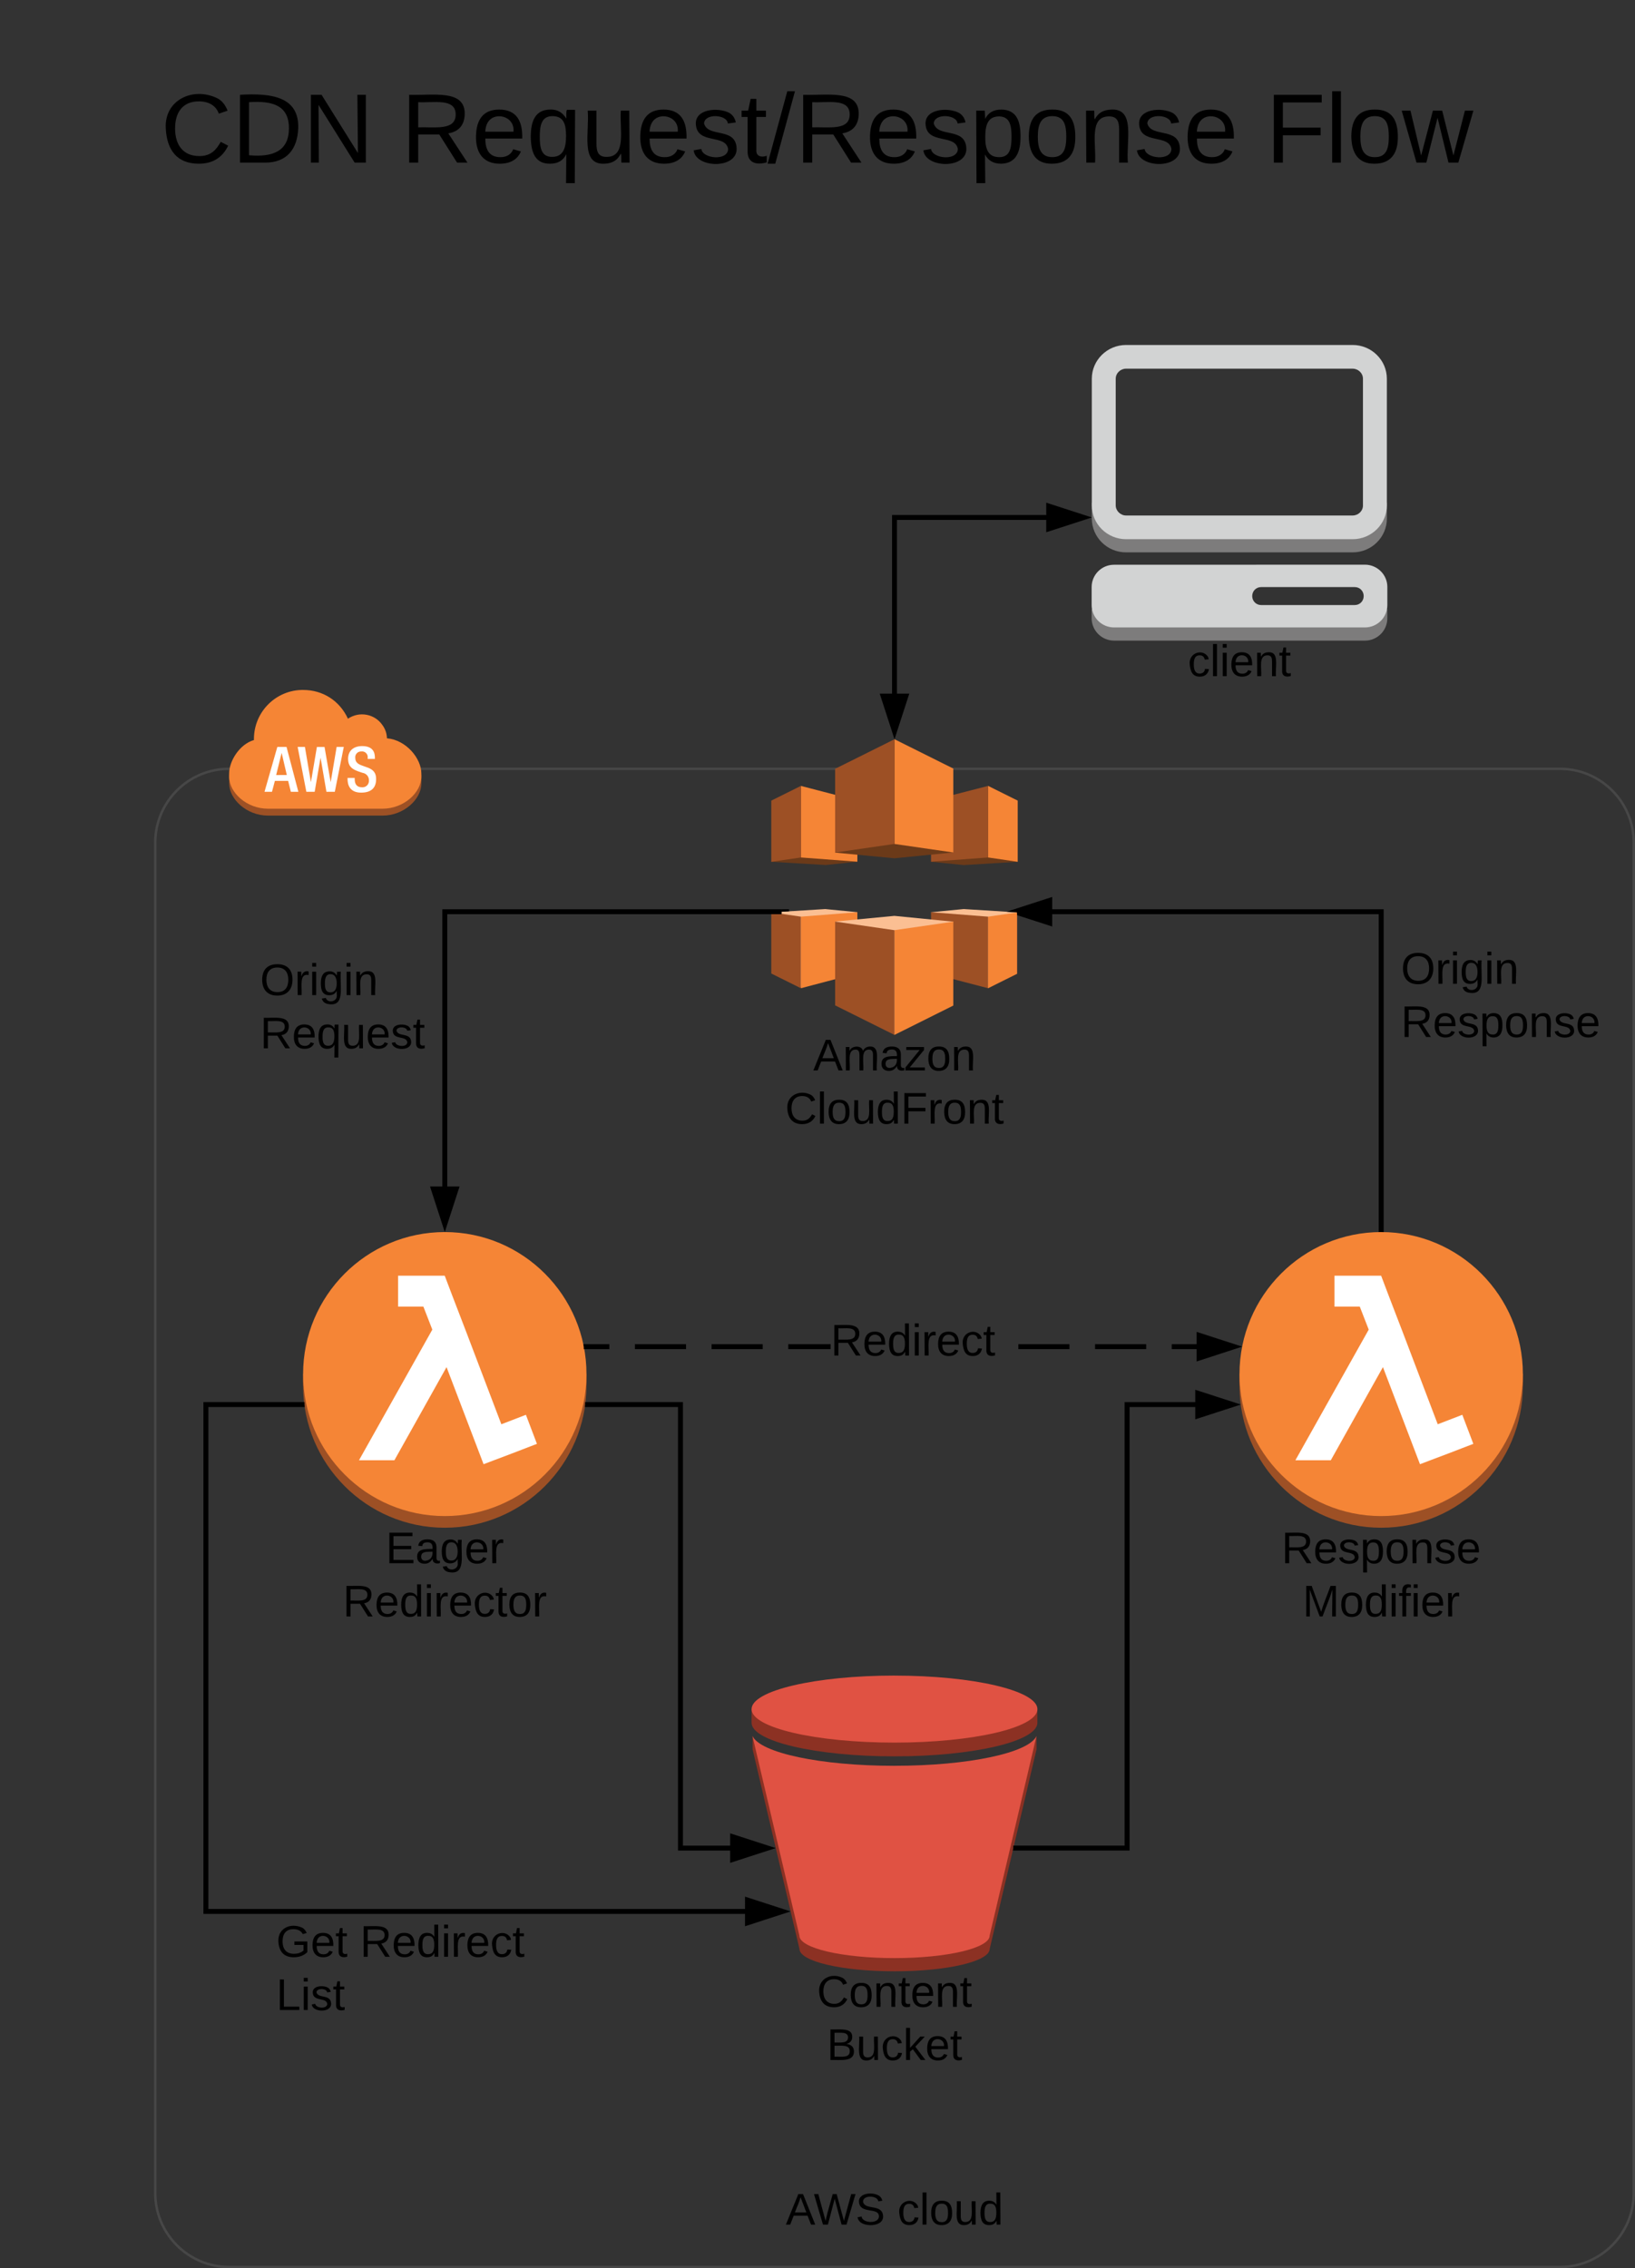 <?xml version="1.0" encoding="UTF-8" standalone="no"?>
<svg
   xmlns:lucid="lucid"
   xmlns:dc="http://purl.org/dc/elements/1.1/"
   xmlns:cc="http://creativecommons.org/ns#"
   xmlns:rdf="http://www.w3.org/1999/02/22-rdf-syntax-ns#"
   xmlns:svg="http://www.w3.org/2000/svg"
   xmlns="http://www.w3.org/2000/svg"
   xmlns:xlink="http://www.w3.org/1999/xlink"
   xmlns:sodipodi="http://sodipodi.sourceforge.net/DTD/sodipodi-0.dtd"
   xmlns:inkscape="http://www.inkscape.org/namespaces/inkscape"
   width="663.5"
   height="920.5"
   version="1.1"
   id="svg502"
   sodipodi:docname="CDN Diagrams - Req_Resp.svg"
   inkscape:version="0.92.2 5c3e80d, 2017-08-06">
  <rect width="100%" height="100%" fill="#333333" stroke="none"/>
  <defs
     id="defs506" />
  <sodipodi:namedview
     pagecolor="#ffffff"
     bordercolor="#666666"
     borderopacity="1"
     objecttolerance="10"
     gridtolerance="10"
     guidetolerance="10"
     inkscape:pageopacity="0"
     inkscape:pageshadow="2"
     inkscape:window-width="1377"
     inkscape:window-height="1013"
     id="namedview504"
     showgrid="false"
     inkscape:zoom="0.17352941"
     inkscape:cx="863"
     inkscape:cy="260.5"
     inkscape:window-x="422"
     inkscape:window-y="267"
     inkscape:window-maximized="0"
     inkscape:current-layer="svg502" />
  <g
     lucid:page-tab-id="0_0"
     id="g500"
     transform="translate(-17,-20)">
    <path
       d="M 17,20 H 680 V 136 H 17 Z"
       id="path2"
       inkscape:connector-curvature="0"
       style="fill:none" />
    <use
       xlink:href="#a"
       transform="translate(82.278,86)"
       id="use4"
       x="0"
       y="0"
       width="100%"
       height="100%" />
    <use
       xlink:href="#b"
       transform="translate(179.722,86)"
       id="use6"
       x="0"
       y="0"
       width="100%"
       height="100%" />
    <use
       xlink:href="#c"
       transform="translate(530.611,86)"
       id="use8"
       x="0"
       y="0"
       width="100%"
       height="100%" />
    <path
       d="m 80,362 c 0,-16.57 13.43,-30 30,-30 h 540 c 16.57,0 30,13.43 30,30 v 548 c 0,16.57 -13.43,30 -30,30 H 110 C 93.43,940 80,926.57 80,910 Z"
       id="path10"
       inkscape:connector-curvature="0"
       style="fill:none;stroke:#474747" />
    <path
       d="m 188,334.4 v 3.54 c 0,6.42 -7.1,13.05 -15.76,13.05 h -46.48 c -8.66,0 -15.75,-6.64 -15.75,-13.06 v -3.54 z"
       id="path12"
       inkscape:connector-curvature="0"
       style="fill:#9d5125" />
    <path
       d="m 140.03,300 c 8.03,0 14.82,4.4 18.17,11.67 4.6,-3.14 10.92,-1.98 14.04,2.65 1.17,1.64 1.7,3.32 1.8,5.3 7.87,0.68 13.95,8.25 13.95,14.27 v 1.3 c 0,6.45 -7.1,13 -15.76,13 h -46.5 c -8.64,0 -15.74,-6.55 -15.74,-13 v -1.3 c 0,-5.02 4.2,-11.87 10.06,-13.56 v -0.57 c 0.08,-10.95 8.97,-19.82 19.97,-19.77 z"
       id="path14"
       inkscape:connector-curvature="0"
       style="fill:#f58535" />
    <path
       d="m 129.54,323.13 -5.2,18.2 h 3.04 l 1.17,-4.43 h 5.38 l 1.1,4.43 h 3.05 l -4.8,-18.2 z m -0.47,11.4 2.22,-8.98 2.1,8.97 z m 22.13,2.81 h -0.03 l -2.47,-14.2 h -3.1 l -2.4,14.13 h -0.06 l -2.4,-14.14 h -2.95 l 3.53,18.2 h 3.38 l 2.35,-13.7 h 0.06 l 2.36,13.7 h 3.4 l 3.64,-18.2 h -2.9 l -2.4,14.2 z m 14.7,-5.94 -1.98,-0.72 c -1.93,-0.7 -2.74,-1.53 -2.74,-3.1 -0.17,-1.26 0.74,-2.43 2,-2.6 0.16,-0.02 0.3,-0.02 0.45,-0.02 1.26,-0.17 2.4,0.72 2.58,1.96 0.04,0.25 0.03,0.44 0,0.68 v 0.38 h 2.93 v -0.4 c 0,-1.9 -0.5,-4.8 -5.18,-4.8 -3.44,0 -5.7,1.84 -5.7,5.16 0,2.6 1.1,3.97 3.82,5 l 2,0.68 c 1.6,0.23 2.73,1.6 2.64,3.2 0.04,1.45 -1.08,2.64 -2.5,2.68 h -0.28 c -2,0 -3,-1.12 -3,-3.33 v -0.47 h -2.9 v 0.44 c 0,2.54 1.02,5.53 5.52,5.53 3.7,0 6.07,-1.6 6.07,-5.48 0.04,-2.5 -1.1,-3.9 -3.7,-4.8 z"
       id="path16"
       inkscape:connector-curvature="0"
       style="fill:#ffffff" />
    <use
       xlink:href="#d"
       transform="translate(335.875,922.8)"
       id="use18"
       x="0"
       y="0"
       width="100%"
       height="100%" />
    <use
       xlink:href="#e"
       transform="translate(381.175,922.8)"
       id="use20"
       x="0"
       y="0"
       width="100%"
       height="100%" />
    <path
       d="m 364.93,390.2 -22.9,30.67 -12.03,-30.6 21.9,-1.35 13.03,1.27 z m 29.89,0 23.16,30.85 11.77,-30.78 -21.66,-1.35 -13.28,1.28 z"
       id="path22"
       inkscape:connector-curvature="0"
       style="fill:#fbbf93" />
    <path
       d="m 364.93,369.7 -22.9,-30.76 -12.03,30.8 22.08,1.3 z m 29.89,0.02 23.18,-30.78 12,30.8 -21.92,1.33 z"
       id="path24"
       inkscape:connector-curvature="0"
       style="fill:#6b3a19" />
    <path
       d="m 394.82,369.7 23.16,-1.72 v -29.04 l -23.16,5.96 z"
       id="path26"
       inkscape:connector-curvature="0"
       style="fill:#9d5025" />
    <path
       d="m 430,369.74 -12,-1.76 v -29.04 l 12,5.97 v 24.84 z"
       id="path28"
       inkscape:connector-curvature="0"
       style="fill:#f58536" />
    <path
       d="m 394.82,390.2 23.16,1.8 v 29.05 L 394.82,415 Z"
       id="path30"
       inkscape:connector-curvature="0"
       style="fill:#9d5025" />
    <path
       d="M 429.76,390.28 418,392 v 29.05 l 11.76,-5.87 z M 364.93,369.7 342,367.98 v -29.04 l 22.93,5.96 z"
       id="path32"
       inkscape:connector-curvature="0"
       style="fill:#f58536" />
    <path
       d="m 330,369.74 12,-1.76 v -29.04 l -12,5.97 v 24.84 z"
       id="path34"
       inkscape:connector-curvature="0"
       style="fill:#9d5025" />
    <path
       d="M 364.93,390.2 342,392 v 29.05 l 22.93,-6.04 v -24.8 z"
       id="path36"
       inkscape:connector-curvature="0"
       style="fill:#f58536" />
    <path
       d="m 330,390.25 12,1.75 v 29.05 l -12,-5.97 z"
       id="path38"
       inkscape:connector-curvature="0"
       style="fill:#9d5025" />
    <path
       d="m 403.86,394.04 -23.9,-2.36 -24.07,2.3 24.07,46 z"
       id="path40"
       inkscape:connector-curvature="0"
       style="fill:#fbbf93" />
    <path
       d="m 403.86,365.94 -23.9,2.37 -24.07,-2.3 24.07,-46 23.9,45.94 z"
       id="path42"
       inkscape:connector-curvature="0"
       style="fill:#6b3a19" />
    <path
       d="M 403.86,365.96 380,362.5 V 320 l 23.86,11.9 z"
       id="path44"
       inkscape:connector-curvature="0"
       style="fill:#f58536" />
    <path
       d="m 355.9,365.98 24.1,-3.5 V 320 l -24.1,12 z"
       id="path46"
       inkscape:connector-curvature="0"
       style="fill:#9d5025" />
    <path
       d="M 403.86,394.03 380,397.48 v 42.5 l 23.86,-11.9 z"
       id="path48"
       inkscape:connector-curvature="0"
       style="fill:#f58536" />
    <path
       d="m 355.9,394 24.1,3.5 V 440 l -24.1,-12 z"
       id="path50"
       inkscape:connector-curvature="0"
       style="fill:#9d5025" />
    <use
       xlink:href="#f"
       transform="translate(347.025,454.4)"
       id="use52"
       x="0"
       y="0"
       width="100%"
       height="100%" />
    <use
       xlink:href="#g"
       transform="translate(335.6,476)"
       id="use54"
       x="0"
       y="0"
       width="100%"
       height="100%" />
    <path
       d="m 380,705.42 57.98,8.62 v 5.1 c 0,7.53 -25.98,13.63 -58,13.63 -32,0 -57.98,-6.1 -57.98,-13.64 v -5.53 z"
       id="path56"
       inkscape:connector-curvature="0"
       style="fill:#8c3123" />
    <path
       d="m 380.02,742.13 c 24.2,0 44.93,-3.54 53.58,-8.5 l 2.88,-4.78 1.15,-4.4 v 5.45 l -19,81 c 0,5.08 -17.3,9.1 -38.6,9.1 -21.33,0 -38.6,-4.02 -38.6,-9.1 l -19.02,-81 v -5.35 l 4.38,9.27 c 8.76,4.87 29.27,8.3 53.24,8.3 z"
       id="path58"
       inkscape:connector-curvature="0"
       style="fill:#8c3123" />
    <path
       d="m 380,700 c 32,0 58,6.12 58,13.62 0,7.5 -26,13.57 -58,13.57 -32,0 -58,-6.02 -58,-13.58 0,-7.56 26,-13.62 58,-13.62 z"
       id="path60"
       inkscape:connector-curvature="0"
       style="fill:#e05243" />
    <path
       d="m 380,736.6 c 29.84,0 54.4,-5.2 57.62,-12.06 l -19.02,81 c 0,5.05 -17.3,9.1 -38.6,9.1 -21.33,0 -38.6,-4.05 -38.6,-9.1 l -19.03,-81 c 3.23,6.85 27.78,12.07 57.62,12.07 z"
       id="path62"
       inkscape:connector-curvature="0"
       style="fill:#e05243" />
    <use
       xlink:href="#h"
       transform="translate(348.525,834.4)"
       id="use64"
       x="0"
       y="0"
       width="100%"
       height="100%" />
    <use
       xlink:href="#i"
       transform="translate(352.5,856)"
       id="use66"
       x="0"
       y="0"
       width="100%"
       height="100%" />
    <path
       d="m 255,582.36 c 0,31.8 -25.76,57.63 -57.5,57.63 -31.74,0 -57.5,-25.83 -57.5,-57.64 0,-31.8 25.76,-57.63 57.5,-57.63 31.74,0 57.5,25.82 57.5,57.63 z"
       id="path68"
       inkscape:connector-curvature="0"
       style="fill:#9d5025" />
    <path
       d="m 140,577.62 h 115 v 4.73 H 140 Z"
       id="path70"
       inkscape:connector-curvature="0"
       style="fill:#9d5025" />
    <path
       d="m 255,577.63 c 0,31.8 -25.76,57.63 -57.5,57.63 -31.74,0 -57.5,-25.82 -57.5,-57.63 0,-31.8 25.76,-57.63 57.5,-57.63 31.74,0 57.5,25.82 57.5,57.63 z"
       id="path72"
       inkscape:connector-curvature="0"
       style="fill:#f58536" />
    <path
       d="m 234.9,605.96 -4.48,-11.8 -9.97,3.84 -14.23,-37.42 -3.97,-10.33 -1.88,-4.9 -2.9,-7.65 h -18.92 v 12.55 h 10.26 l 3.63,9.34 -29.76,53.02 h 14.37 l 21.16,-37.8 15.03,39.4 3.6,-1.37 8.1,-3.06 9.97,-3.84 z"
       id="path74"
       inkscape:connector-curvature="0"
       style="fill:#ffffff" />
    <use
       xlink:href="#j"
       transform="translate(173.525,654.4)"
       id="use76"
       x="0"
       y="0"
       width="100%"
       height="100%" />
    <use
       xlink:href="#k"
       transform="translate(156.1,676)"
       id="use78"
       x="0"
       y="0"
       width="100%"
       height="100%" />
    <path
       d="m 635,582.36 c 0,31.8 -25.76,57.63 -57.5,57.63 -31.74,0 -57.5,-25.83 -57.5,-57.64 0,-31.8 25.76,-57.63 57.5,-57.63 31.74,0 57.5,25.82 57.5,57.63 z"
       id="path80"
       inkscape:connector-curvature="0"
       style="fill:#9d5025" />
    <path
       d="m 520,577.62 h 115 v 4.73 H 520 Z"
       id="path82"
       inkscape:connector-curvature="0"
       style="fill:#9d5025" />
    <path
       d="m 635,577.63 c 0,31.8 -25.76,57.63 -57.5,57.63 -31.74,0 -57.5,-25.82 -57.5,-57.63 0,-31.8 25.76,-57.63 57.5,-57.63 31.74,0 57.5,25.82 57.5,57.63 z"
       id="path84"
       inkscape:connector-curvature="0"
       style="fill:#f58536" />
    <path
       d="m 614.9,605.96 -4.48,-11.8 -9.97,3.84 -14.23,-37.42 -3.97,-10.33 -1.88,-4.9 -2.9,-7.65 h -18.92 v 12.55 h 10.26 l 3.63,9.34 -29.76,53.02 h 14.37 l 21.16,-37.8 15.03,39.4 3.6,-1.37 8.1,-3.06 9.97,-3.84 z"
       id="path86"
       inkscape:connector-curvature="0"
       style="fill:#ffffff" />
    <use
       xlink:href="#l"
       transform="translate(537.025,654.4)"
       id="use88"
       x="0"
       y="0"
       width="100%"
       height="100%" />
    <use
       xlink:href="#m"
       transform="translate(545.6,676)"
       id="use90"
       x="0"
       y="0"
       width="100%"
       height="100%" />
    <path
       d="M 334.2,390 H 197.5 v 111.76"
       id="path92"
       inkscape:connector-curvature="0"
       style="fill:none;stroke:#000000;stroke-width:2" />
    <path
       d="m 337.2,389.82 -3,0.18 v -1 h 3 z M 197.5,516.76 192.86,502.5 h 9.28 z"
       id="path94"
       inkscape:connector-curvature="0" />
    <path
       d="m 197.5,520 -6,-18.5 h 12 z m -3.26,-16.5 3.26,10.03 3.26,-10.03 z"
       id="path96"
       inkscape:connector-curvature="0" />
    <use
       xlink:href="#n"
       transform="translate(122.55,423.84)"
       id="use98"
       x="0"
       y="0"
       width="100%"
       height="100%" />
    <use
       xlink:href="#o"
       transform="translate(122.55,445.44)"
       id="use100"
       x="0"
       y="0"
       width="100%"
       height="100%" />
    <path
       d="m 254.44,590 h 38.7 v 180 h 20.44"
       id="path102"
       inkscape:connector-curvature="0"
       style="fill:none;stroke:#000000;stroke-width:2" />
    <path
       d="m 254.44,591 h -0.13 l 0.14,-1 z m 74.14,179 -14.27,4.64 v -9.28 z"
       id="path104"
       inkscape:connector-curvature="0" />
    <path
       d="m 331.8,770 -18.5,6 v -12 z m -16.5,3.26 10.04,-3.26 -10.03,-3.26 z M 502.32,591 H 475.4 v 180 h -47.2 v -2 h 45.17 V 589 h 28.92 z"
       id="path106"
       inkscape:connector-curvature="0" />
    <path
       d="m 428.22,771 h -0.24 l 0.24,-1 z m 89.1,-181 -14.27,4.64 v -9.28 z"
       id="path108"
       inkscape:connector-curvature="0" />
    <path
       d="m 520.55,590 -18.5,6 v -12 z m -16.5,3.26 10.03,-3.26 -10.03,-3.26 z"
       id="path110"
       inkscape:connector-curvature="0" />
    <path
       d="M 577.5,520 V 390 H 443.72"
       id="path112"
       inkscape:connector-curvature="0"
       style="fill:none;stroke:#000000;stroke-width:2" />
    <path
       d="m 578.5,520.04 -1,-0.04 h -0.53 l -0.47,0.03 V 520 h 2 z M 443,394.64 l -13.24,-4.3 v -0.06 h -0.02 l -0.25,-0.03 -0.78,-0.25 14.27,-4.64 z"
       id="path114"
       inkscape:connector-curvature="0" />
    <path
       d="m 444,396 -14.24,-4.6 v -1.12 h -0.02 l -4.25,-0.28 18.5,-6 z m -12.04,-6 10.03,3.26 v -6.52 z"
       id="path116"
       inkscape:connector-curvature="0" />
    <use
       xlink:href="#n"
       transform="translate(585.5,419.242)"
       id="use118"
       x="0"
       y="0"
       width="100%"
       height="100%" />
    <use
       xlink:href="#p"
       transform="translate(585.5,440.842)"
       id="use120"
       x="0"
       y="0"
       width="100%"
       height="100%" />
    <path
       d="M 264.28,567.5 H 253.9 v -2 h 10.38 z m 31.12,0 h -20.75 v -2 h 20.75 z m 31.12,0 h -20.75 v -2 h 20.75 z m 27.56,0 H 336.9 v -2 h 17.18 z m 96.92,0 h -20.74 v -2 H 451 Z m 31.13,0 h -20.75 v -2 h 20.75 z m 20.74,0 H 492.5 v -2 h 10.37 z"
       id="path122"
       inkscape:connector-curvature="0" />
    <path
       d="m 253.9,566.5 -0.22,-1 h 0.23 z m 263.97,0 -14.26,4.65 v -9.27 z"
       id="path124"
       inkscape:connector-curvature="0" />
    <path
       d="m 521.1,566.5 -18.5,6.02 V 560.5 Z m -16.5,3.27 10.04,-3.26 -10.03,-3.25 z"
       id="path126"
       inkscape:connector-curvature="0" />
    <use
       xlink:href="#q"
       transform="translate(354.083,570.112)"
       id="use128"
       x="0"
       y="0"
       width="100%"
       height="100%" />
    <path
       d="m 566.78,263.6 h -38.02 c -2.04,0 -3.67,1.63 -3.67,3.64 h 45.3 c 0,-2 -1.63,-3.63 -3.62,-3.64 z m -38,7.27 h 38.02 c 2,0 3.62,-1.62 3.62,-3.6 h -45.3 c 0.04,2 1.67,3.6 3.66,3.6 z"
       id="path130"
       inkscape:connector-curvature="0"
       style="fill-opacity:0" />
    <path
       d="m 570.4,267.26 c 0,2 -1.57,3.62 -3.6,3.62 h -38.05 c -2.04,0.02 -3.6,-1.6 -3.72,-3.62 H 460 v 3.62 c 0,5.03 4.08,9.1 9.12,9.1 h 101.75 c 5.04,0.02 9.12,-4.05 9.12,-9.1 v -3.62 z m 5.57,-43.3 -5.87,6.44 c 0,2.3 -1.92,4.14 -4.2,4.14 h -91.93 c -2.27,-0.02 -4.2,-1.86 -4.2,-4.14 l -4.9,-6.44 h -4.8 v 6.44 c 0,7.62 6.24,13.78 13.9,13.76 h 91.94 c 7.67,0.02 13.9,-6.14 13.9,-13.76 v -6.44 z"
       id="path132"
       inkscape:connector-curvature="0"
       style="fill:#7d7c7c" />
    <path
       d="m 570.88,249.16 c 4.92,-0.03 9.12,4 9.12,9.02 v 7.35 c 0,5.06 -4.08,9.1 -9.12,9.1 H 469.12 c -5.04,0 -9.12,-4.04 -9.12,-9.06 v -7.33 c 0,-5 4.08,-9.08 9.12,-9.05 z m -4.08,16.38 c 2.04,0 3.6,-1.63 3.6,-3.64 0,-2 -1.56,-3.65 -3.6,-3.65 h -38.04 c -2.04,0 -3.6,1.64 -3.6,3.65 0,2 1.56,3.64 3.6,3.64 H 566.8 M 565.9,160 c 7.67,0 13.9,6.15 13.9,13.7 v 51.4 c 0,7.57 -6.23,13.72 -13.9,13.72 h -91.93 c -7.66,0 -13.9,-6.15 -13.9,-13.72 v -51.4 c 0,-7.55 6.24,-13.7 13.9,-13.7 z m 4.2,65.1 v -51.4 c 0,-2.27 -1.92,-4.08 -4.2,-4.08 h -91.93 c -2.27,0 -4.2,1.8 -4.2,4.1 v 51.38 c 0,2.2 1.93,4.1 4.2,4.1 h 91.94 c 2.28,0 4.2,-1.8 4.2,-4.1"
       id="path134"
       inkscape:connector-curvature="0"
       style="fill:#d2d3d3" />
    <use
       xlink:href="#r"
       transform="translate(499.05,294.4)"
       id="use136"
       x="0"
       y="0"
       width="100%"
       height="100%" />
    <path
       d="M 441.85,230 H 380 v 71.76"
       id="path138"
       inkscape:connector-curvature="0"
       style="fill:none;stroke:#000000;stroke-width:2" />
    <path
       d="m 456.85,230 -14.27,4.64 v -9.28 z"
       id="path140"
       inkscape:connector-curvature="0" />
    <path
       d="m 460.08,230 -18.5,6 v -12 z m -16.5,3.26 10.02,-3.26 -10.02,-3.26 z M 380,316.76 375.36,302.5 h 9.28 z"
       id="path142"
       inkscape:connector-curvature="0" />
    <path
       d="m 380,320 -6,-18.5 h 12 z m -3.26,-16.5 3.26,10.03 3.26,-10.03 z"
       id="path144"
       inkscape:connector-curvature="0" />
    <path
       d="m 140.55,590 h -40 V 795.7 H 319.6"
       id="path146"
       inkscape:connector-curvature="0"
       style="fill:none;stroke:#000000;stroke-width:2" />
    <path
       d="m 140.7,591 h -0.15 v -1 z m 193.9,204.7 -14.26,4.64 v -9.27 z"
       id="path148"
       inkscape:connector-curvature="0" />
    <path
       d="m 337.84,795.7 -18.5,6.02 V 789.7 Z m -16.5,3.26 10.03,-3.26 -10.03,-3.25 z"
       id="path150"
       inkscape:connector-curvature="0" />
    <g
       id="g158">
      <use
         xlink:href="#s"
         transform="translate(129.069,814.104)"
         id="use152"
         x="0"
         y="0"
         width="100%"
         height="100%" />
      <use
         xlink:href="#t"
         transform="translate(163.069,814.104)"
         id="use154"
         x="0"
         y="0"
         width="100%"
         height="100%" />
      <use
         xlink:href="#u"
         transform="translate(129.069,835.704)"
         id="use156"
         x="0"
         y="0"
         width="100%"
         height="100%" />
    </g>
    <defs
       id="defs498">
      <path
         d="m 212,-179 c -10,-28 -35,-45 -73,-45 -59,0 -87,40 -87,99 0,60 29,101 89,101 43,0 62,-24 78,-52 l 27,14 C 228,-24 195,4 139,4 59,4 22,-46 18,-125 c -6,-104 99,-153 187,-111 19,9 31,26 39,46"
         id="v"
         inkscape:connector-curvature="0" />
      <path
         d="m 30,-248 c 118,-7 216,8 213,122 C 240,-48 200,0 122,0 H 30 Z m 33,221 c 89,8 146,-16 146,-99 0,-83 -60,-101 -146,-95 v 194"
         id="w"
         inkscape:connector-curvature="0" />
      <path
         d="M 190,0 58,-211 59,0 H 30 v -248 h 39 l 133,213 -2,-213 h 31 V 0 h -41"
         id="x"
         inkscape:connector-curvature="0" />
      <g
         id="a">
        <use
           transform="scale(0.111)"
           xlink:href="#v"
           id="use163"
           x="0"
           y="0"
           width="100%"
           height="100%" />
        <use
           transform="matrix(0.111,0,0,0.111,28.778,0)"
           xlink:href="#w"
           id="use165"
           x="0"
           y="0"
           width="100%"
           height="100%" />
        <use
           transform="matrix(0.111,0,0,0.111,57.556,0)"
           xlink:href="#x"
           id="use167"
           x="0"
           y="0"
           width="100%"
           height="100%" />
      </g>
      <path
         d="m 233,-177 c -1,41 -23,64 -60,70 L 243,0 H 205 L 140,-103 H 63 V 0 H 30 v -248 c 88,3 205,-21 203,71 z m -170,48 c 60,-2 137,13 137,-47 0,-61 -80,-42 -137,-45 v 92"
         id="y"
         inkscape:connector-curvature="0" />
      <path
         d="m 100,-194 c 63,0 86,42 84,106 H 49 c 0,40 14,67 53,68 26,1 43,-12 49,-29 l 28,8 C 168,-13 142,4 102,4 44,4 14,-33 15,-96 c 1,-61 26,-98 85,-98 z m 52,81 c 6,-60 -76,-77 -97,-28 -3,7 -6,17 -6,28 h 103"
         id="z"
         inkscape:connector-curvature="0" />
      <path
         d="M 145,-31 C 134,-9 116,4 85,4 32,4 16,-35 15,-94 c 0,-59 17,-99 70,-100 32,-1 48,14 60,33 0,-11 -1,-24 2,-32 h 30 l -1,268 h -32 z m -52,10 c 41,0 51,-33 51,-76 0,-43 -8,-73 -50,-73 -40,0 -46,35 -46,75 0,40 5,74 45,74"
         id="A"
         inkscape:connector-curvature="0" />
      <path
         d="M 84,4 C -5,8 30,-112 23,-190 h 32 v 120 c 0,31 7,50 39,49 72,-2 45,-101 50,-169 h 31 l 1,190 h -30 c -1,-10 1,-25 -2,-33 -11,22 -28,36 -60,37"
         id="B"
         inkscape:connector-curvature="0" />
      <path
         d="m 135,-143 c -3,-34 -86,-38 -87,0 15,53 115,12 119,90 4,78 -150,74 -157,8 l 28,-5 c 4,36 97,45 98,0 -10,-56 -113,-15 -118,-90 -4,-57 82,-63 122,-42 12,7 21,19 24,35"
         id="C"
         inkscape:connector-curvature="0" />
      <path
         d="m 59,-47 c -2,24 18,29 38,22 V -1 C 64,9 27,4 27,-40 V -167 H 5 v -23 h 24 l 9,-43 h 21 v 43 h 35 v 23 H 59 v 120"
         id="D"
         inkscape:connector-curvature="0" />
      <path
         d="m 0,4 72,-265 h 28 L 28,4 H 0"
         id="E"
         inkscape:connector-curvature="0" />
      <path
         d="m 115,-194 c 55,1 70,41 70,98 C 185,-39 169,2 115,4 84,4 66,-9 55,-30 L 56,75 H 24 l -1,-265 h 31 l 2,30 c 10,-21 28,-34 59,-34 z m -8,174 c 40,0 45,-34 45,-75 0,-41 -6,-73 -45,-74 -42,0 -51,32 -51,76 0,43 10,73 51,73"
         id="F"
         inkscape:connector-curvature="0" />
      <path
         d="m 100,-194 c 62,-1 85,37 85,99 1,63 -27,99 -86,99 -59,0 -83,-39 -84,-99 0,-66 28,-99 85,-99 z m -1,174 c 44,1 53,-31 53,-75 0,-43 -8,-75 -51,-75 -43,0 -53,32 -53,75 0,43 10,74 51,75"
         id="G"
         inkscape:connector-curvature="0" />
      <path
         d="m 117,-194 c 89,-4 53,116 60,194 h -32 v -121 c 0,-31 -8,-49 -39,-48 C 34,-167 62,-67 57,0 H 25 l -1,-190 h 30 c 1,10 -1,24 2,32 11,-22 29,-35 61,-36"
         id="H"
         inkscape:connector-curvature="0" />
      <g
         id="b">
        <use
           transform="scale(0.111)"
           xlink:href="#y"
           id="use180"
           x="0"
           y="0"
           width="100%"
           height="100%" />
        <use
           transform="matrix(0.111,0,0,0.111,28.778,0)"
           xlink:href="#z"
           id="use182"
           x="0"
           y="0"
           width="100%"
           height="100%" />
        <use
           transform="matrix(0.111,0,0,0.111,51,0)"
           xlink:href="#A"
           id="use184"
           x="0"
           y="0"
           width="100%"
           height="100%" />
        <use
           transform="matrix(0.111,0,0,0.111,73.222,0)"
           xlink:href="#B"
           id="use186"
           x="0"
           y="0"
           width="100%"
           height="100%" />
        <use
           transform="matrix(0.111,0,0,0.111,95.444,0)"
           xlink:href="#z"
           id="use188"
           x="0"
           y="0"
           width="100%"
           height="100%" />
        <use
           transform="matrix(0.111,0,0,0.111,117.667,0)"
           xlink:href="#C"
           id="use190"
           x="0"
           y="0"
           width="100%"
           height="100%" />
        <use
           transform="matrix(0.111,0,0,0.111,137.667,0)"
           xlink:href="#D"
           id="use192"
           x="0"
           y="0"
           width="100%"
           height="100%" />
        <use
           transform="matrix(0.111,0,0,0.111,148.778,0)"
           xlink:href="#E"
           id="use194"
           x="0"
           y="0"
           width="100%"
           height="100%" />
        <use
           transform="matrix(0.111,0,0,0.111,159.889,0)"
           xlink:href="#y"
           id="use196"
           x="0"
           y="0"
           width="100%"
           height="100%" />
        <use
           transform="matrix(0.111,0,0,0.111,188.667,0)"
           xlink:href="#z"
           id="use198"
           x="0"
           y="0"
           width="100%"
           height="100%" />
        <use
           transform="matrix(0.111,0,0,0.111,210.889,0)"
           xlink:href="#C"
           id="use200"
           x="0"
           y="0"
           width="100%"
           height="100%" />
        <use
           transform="matrix(0.111,0,0,0.111,230.889,0)"
           xlink:href="#F"
           id="use202"
           x="0"
           y="0"
           width="100%"
           height="100%" />
        <use
           transform="matrix(0.111,0,0,0.111,253.111,0)"
           xlink:href="#G"
           id="use204"
           x="0"
           y="0"
           width="100%"
           height="100%" />
        <use
           transform="matrix(0.111,0,0,0.111,275.333,0)"
           xlink:href="#H"
           id="use206"
           x="0"
           y="0"
           width="100%"
           height="100%" />
        <use
           transform="matrix(0.111,0,0,0.111,297.556,0)"
           xlink:href="#C"
           id="use208"
           x="0"
           y="0"
           width="100%"
           height="100%" />
        <use
           transform="matrix(0.111,0,0,0.111,317.556,0)"
           xlink:href="#z"
           id="use210"
           x="0"
           y="0"
           width="100%"
           height="100%" />
      </g>
      <path
         d="m 63,-220 v 92 h 138 v 28 H 63 V 0 H 30 v -248 h 175 v 28 H 63"
         id="I"
         inkscape:connector-curvature="0" />
      <path
         d="M 24,0 V -261 H 56 V 0 H 24"
         id="J"
         inkscape:connector-curvature="0" />
      <path
         d="M 206,0 H 170 L 130,-164 89,0 H 53 L -1,-190 h 32 l 39,164 43,-164 h 34 l 41,164 42,-164 h 31"
         id="K"
         inkscape:connector-curvature="0" />
      <g
         id="c">
        <use
           transform="scale(0.111)"
           xlink:href="#I"
           id="use216"
           x="0"
           y="0"
           width="100%"
           height="100%" />
        <use
           transform="matrix(0.111,0,0,0.111,24.333,0)"
           xlink:href="#J"
           id="use218"
           x="0"
           y="0"
           width="100%"
           height="100%" />
        <use
           transform="matrix(0.111,0,0,0.111,33.111,0)"
           xlink:href="#G"
           id="use220"
           x="0"
           y="0"
           width="100%"
           height="100%" />
        <use
           transform="matrix(0.111,0,0,0.111,55.333,0)"
           xlink:href="#K"
           id="use222"
           x="0"
           y="0"
           width="100%"
           height="100%" />
      </g>
      <path
         d="M 205,0 177,-72 H 64 L 36,0 H 1 l 101,-248 h 38 L 239,0 Z m -38,-99 -47,-123 c -12,45 -31,82 -46,123 h 93"
         id="L"
         inkscape:connector-curvature="0" />
      <path
         d="M 266,0 H 226 L 170,-210 115,0 H 75 L 2,-248 h 35 l 59,218 15,-64 43,-154 h 32 l 59,218 59,-218 h 35"
         id="M"
         inkscape:connector-curvature="0" />
      <path
         d="m 185,-189 c -5,-48 -123,-54 -124,2 14,75 158,14 163,119 C 227,10 103,19 49,-13 32,-23 21,-39 16,-59 l 33,-7 c 5,56 141,63 141,-1 0,-78 -155,-14 -162,-118 -5,-82 145,-84 179,-34 5,7 8,16 11,25"
         id="N"
         inkscape:connector-curvature="0" />
      <g
         id="d">
        <use
           transform="scale(0.05)"
           xlink:href="#L"
           id="use228"
           x="0"
           y="0"
           width="100%"
           height="100%" />
        <use
           transform="matrix(0.05,0,0,0.05,11.35,0)"
           xlink:href="#M"
           id="use230"
           x="0"
           y="0"
           width="100%"
           height="100%" />
        <use
           transform="matrix(0.05,0,0,0.05,28.3,0)"
           xlink:href="#N"
           id="use232"
           x="0"
           y="0"
           width="100%"
           height="100%" />
      </g>
      <path
         d="m 96,-169 c -40,0 -48,33 -48,73 0,40 9,75 48,75 24,0 41,-14 43,-38 l 32,2 C 165,-20 140,4 97,4 38,4 21,-37 15,-95 c -10,-93 101,-131 147,-64 4,7 5,14 7,22 l -32,3 c -4,-21 -16,-35 -41,-35"
         id="O"
         inkscape:connector-curvature="0" />
      <path
         d="m 85,-194 c 31,0 48,13 60,33 l -1,-100 h 32 l 1,261 h -30 c -2,-10 0,-23 -3,-31 C 134,-8 116,4 85,4 32,4 16,-35 15,-94 c 0,-66 23,-100 70,-100 z m 9,24 c -40,0 -46,34 -46,75 0,40 6,74 45,74 42,0 51,-32 51,-76 0,-42 -9,-74 -50,-73"
         id="P"
         inkscape:connector-curvature="0" />
      <g
         id="e">
        <use
           transform="scale(0.05)"
           xlink:href="#O"
           id="use237"
           x="0"
           y="0"
           width="100%"
           height="100%" />
        <use
           transform="matrix(0.05,0,0,0.05,9,0)"
           xlink:href="#J"
           id="use239"
           x="0"
           y="0"
           width="100%"
           height="100%" />
        <use
           transform="matrix(0.05,0,0,0.05,12.95,0)"
           xlink:href="#G"
           id="use241"
           x="0"
           y="0"
           width="100%"
           height="100%" />
        <use
           transform="matrix(0.05,0,0,0.05,22.95,0)"
           xlink:href="#B"
           id="use243"
           x="0"
           y="0"
           width="100%"
           height="100%" />
        <use
           transform="matrix(0.05,0,0,0.05,32.95,0)"
           xlink:href="#P"
           id="use245"
           x="0"
           y="0"
           width="100%"
           height="100%" />
      </g>
      <path
         d="m 210,-169 c -67,3 -38,105 -44,169 h -31 v -121 c 0,-29 -5,-50 -35,-48 C 34,-165 62,-65 56,0 H 25 l -1,-190 h 30 c 1,10 -1,24 2,32 10,-44 99,-50 107,0 11,-21 27,-35 58,-36 85,-2 47,119 55,194 h -31 v -121 c 0,-29 -5,-49 -35,-48"
         id="Q"
         inkscape:connector-curvature="0" />
      <path
         d="M 141,-36 C 126,-15 110,5 73,4 37,3 15,-17 15,-53 c -1,-64 63,-63 125,-63 3,-35 -9,-54 -41,-54 -24,1 -41,7 -42,31 l -33,-3 c 5,-37 33,-52 76,-52 45,0 72,20 72,64 v 82 c -1,20 7,32 28,27 V -1 C 169,8 139,-3 141,-36 Z M 48,-53 c 0,20 12,33 32,33 41,-3 63,-29 60,-74 -43,2 -92,-5 -92,41"
         id="R"
         inkscape:connector-curvature="0" />
      <path
         d="M 9,0 V -24 L 125,-166 H 16 v -24 h 144 v 24 L 44,-24 H 167 V 0 H 9"
         id="S"
         inkscape:connector-curvature="0" />
      <g
         id="f">
        <use
           transform="scale(0.05)"
           xlink:href="#L"
           id="use251"
           x="0"
           y="0"
           width="100%"
           height="100%" />
        <use
           transform="matrix(0.05,0,0,0.05,12,0)"
           xlink:href="#Q"
           id="use253"
           x="0"
           y="0"
           width="100%"
           height="100%" />
        <use
           transform="matrix(0.05,0,0,0.05,26.95,0)"
           xlink:href="#R"
           id="use255"
           x="0"
           y="0"
           width="100%"
           height="100%" />
        <use
           transform="matrix(0.05,0,0,0.05,36.95,0)"
           xlink:href="#S"
           id="use257"
           x="0"
           y="0"
           width="100%"
           height="100%" />
        <use
           transform="matrix(0.05,0,0,0.05,45.95,0)"
           xlink:href="#G"
           id="use259"
           x="0"
           y="0"
           width="100%"
           height="100%" />
        <use
           transform="matrix(0.05,0,0,0.05,55.95,0)"
           xlink:href="#H"
           id="use261"
           x="0"
           y="0"
           width="100%"
           height="100%" />
      </g>
      <path
         d="M 114,-163 C 36,-179 61,-72 57,0 H 25 l -1,-190 h 30 c 1,12 -1,29 2,39 6,-27 23,-49 58,-41 v 29"
         id="T"
         inkscape:connector-curvature="0" />
      <g
         id="g">
        <use
           transform="scale(0.05)"
           xlink:href="#v"
           id="use265"
           x="0"
           y="0"
           width="100%"
           height="100%" />
        <use
           transform="matrix(0.05,0,0,0.05,12.95,0)"
           xlink:href="#J"
           id="use267"
           x="0"
           y="0"
           width="100%"
           height="100%" />
        <use
           transform="matrix(0.05,0,0,0.05,16.9,0)"
           xlink:href="#G"
           id="use269"
           x="0"
           y="0"
           width="100%"
           height="100%" />
        <use
           transform="matrix(0.05,0,0,0.05,26.9,0)"
           xlink:href="#B"
           id="use271"
           x="0"
           y="0"
           width="100%"
           height="100%" />
        <use
           transform="matrix(0.05,0,0,0.05,36.9,0)"
           xlink:href="#P"
           id="use273"
           x="0"
           y="0"
           width="100%"
           height="100%" />
        <use
           transform="matrix(0.05,0,0,0.05,46.9,0)"
           xlink:href="#I"
           id="use275"
           x="0"
           y="0"
           width="100%"
           height="100%" />
        <use
           transform="matrix(0.05,0,0,0.05,57.85,0)"
           xlink:href="#T"
           id="use277"
           x="0"
           y="0"
           width="100%"
           height="100%" />
        <use
           transform="matrix(0.05,0,0,0.05,63.8,0)"
           xlink:href="#G"
           id="use279"
           x="0"
           y="0"
           width="100%"
           height="100%" />
        <use
           transform="matrix(0.05,0,0,0.05,73.8,0)"
           xlink:href="#H"
           id="use281"
           x="0"
           y="0"
           width="100%"
           height="100%" />
        <use
           transform="matrix(0.05,0,0,0.05,83.8,0)"
           xlink:href="#D"
           id="use283"
           x="0"
           y="0"
           width="100%"
           height="100%" />
      </g>
      <g
         id="h">
        <use
           transform="scale(0.05)"
           xlink:href="#v"
           id="use286"
           x="0"
           y="0"
           width="100%"
           height="100%" />
        <use
           transform="matrix(0.05,0,0,0.05,12.95,0)"
           xlink:href="#G"
           id="use288"
           x="0"
           y="0"
           width="100%"
           height="100%" />
        <use
           transform="matrix(0.05,0,0,0.05,22.95,0)"
           xlink:href="#H"
           id="use290"
           x="0"
           y="0"
           width="100%"
           height="100%" />
        <use
           transform="matrix(0.05,0,0,0.05,32.95,0)"
           xlink:href="#D"
           id="use292"
           x="0"
           y="0"
           width="100%"
           height="100%" />
        <use
           transform="matrix(0.05,0,0,0.05,37.95,0)"
           xlink:href="#z"
           id="use294"
           x="0"
           y="0"
           width="100%"
           height="100%" />
        <use
           transform="matrix(0.05,0,0,0.05,47.95,0)"
           xlink:href="#H"
           id="use296"
           x="0"
           y="0"
           width="100%"
           height="100%" />
        <use
           transform="matrix(0.05,0,0,0.05,57.95,0)"
           xlink:href="#D"
           id="use298"
           x="0"
           y="0"
           width="100%"
           height="100%" />
      </g>
      <path
         d="m 160,-131 c 35,5 61,23 61,61 0,87 -106,68 -191,70 v -248 c 76,3 177,-17 177,60 0,33 -19,50 -47,57 z m -97,-11 c 50,-1 110,9 110,-42 0,-47 -63,-36 -110,-37 z m 0,115 c 55,-2 124,14 124,-45 0,-56 -70,-42 -124,-44 v 89"
         id="U"
         inkscape:connector-curvature="0" />
      <path
         d="M 143,0 79,-87 56,-68 V 0 H 24 v -261 h 32 v 163 l 83,-92 h 37 l -77,82 82,108 h -38"
         id="V"
         inkscape:connector-curvature="0" />
      <g
         id="i">
        <use
           transform="scale(0.05)"
           xlink:href="#U"
           id="use303"
           x="0"
           y="0"
           width="100%"
           height="100%" />
        <use
           transform="matrix(0.05,0,0,0.05,12,0)"
           xlink:href="#B"
           id="use305"
           x="0"
           y="0"
           width="100%"
           height="100%" />
        <use
           transform="matrix(0.05,0,0,0.05,22,0)"
           xlink:href="#O"
           id="use307"
           x="0"
           y="0"
           width="100%"
           height="100%" />
        <use
           transform="matrix(0.05,0,0,0.05,31,0)"
           xlink:href="#V"
           id="use309"
           x="0"
           y="0"
           width="100%"
           height="100%" />
        <use
           transform="matrix(0.05,0,0,0.05,40,0)"
           xlink:href="#z"
           id="use311"
           x="0"
           y="0"
           width="100%"
           height="100%" />
        <use
           transform="matrix(0.05,0,0,0.05,50,0)"
           xlink:href="#D"
           id="use313"
           x="0"
           y="0"
           width="100%"
           height="100%" />
      </g>
      <path
         d="m 30,0 v -248 h 187 v 28 H 63 v 79 h 144 v 27 H 63 v 87 H 225 V 0 H 30"
         id="W"
         inkscape:connector-curvature="0" />
      <path
         d="M 177,-190 C 167,-65 218,103 67,71 44,65 29,51 23,28 L 55,23 C 70,70 155,55 144,-5 V -35 C 133,-14 115,1 83,1 29,1 15,-40 15,-95 c 0,-56 16,-97 71,-98 29,-1 48,16 59,35 1,-10 0,-23 2,-32 z M 94,-22 c 36,0 50,-32 50,-73 0,-42 -14,-75 -50,-75 -39,0 -46,34 -46,75 0,41 6,73 46,73"
         id="X"
         inkscape:connector-curvature="0" />
      <g
         id="j">
        <use
           transform="scale(0.05)"
           xlink:href="#W"
           id="use318"
           x="0"
           y="0"
           width="100%"
           height="100%" />
        <use
           transform="matrix(0.05,0,0,0.05,12,0)"
           xlink:href="#R"
           id="use320"
           x="0"
           y="0"
           width="100%"
           height="100%" />
        <use
           transform="matrix(0.05,0,0,0.05,22,0)"
           xlink:href="#X"
           id="use322"
           x="0"
           y="0"
           width="100%"
           height="100%" />
        <use
           transform="matrix(0.05,0,0,0.05,32,0)"
           xlink:href="#z"
           id="use324"
           x="0"
           y="0"
           width="100%"
           height="100%" />
        <use
           transform="matrix(0.05,0,0,0.05,42,0)"
           xlink:href="#T"
           id="use326"
           x="0"
           y="0"
           width="100%"
           height="100%" />
      </g>
      <path
         d="m 24,-231 v -30 h 32 v 30 z M 24,0 V -190 H 56 V 0 H 24"
         id="Y"
         inkscape:connector-curvature="0" />
      <g
         id="k">
        <use
           transform="scale(0.05)"
           xlink:href="#y"
           id="use330"
           x="0"
           y="0"
           width="100%"
           height="100%" />
        <use
           transform="matrix(0.05,0,0,0.05,12.95,0)"
           xlink:href="#z"
           id="use332"
           x="0"
           y="0"
           width="100%"
           height="100%" />
        <use
           transform="matrix(0.05,0,0,0.05,22.95,0)"
           xlink:href="#P"
           id="use334"
           x="0"
           y="0"
           width="100%"
           height="100%" />
        <use
           transform="matrix(0.05,0,0,0.05,32.95,0)"
           xlink:href="#Y"
           id="use336"
           x="0"
           y="0"
           width="100%"
           height="100%" />
        <use
           transform="matrix(0.05,0,0,0.05,36.9,0)"
           xlink:href="#T"
           id="use338"
           x="0"
           y="0"
           width="100%"
           height="100%" />
        <use
           transform="matrix(0.05,0,0,0.05,42.85,0)"
           xlink:href="#z"
           id="use340"
           x="0"
           y="0"
           width="100%"
           height="100%" />
        <use
           transform="matrix(0.05,0,0,0.05,52.85,0)"
           xlink:href="#O"
           id="use342"
           x="0"
           y="0"
           width="100%"
           height="100%" />
        <use
           transform="matrix(0.05,0,0,0.05,61.85,0)"
           xlink:href="#D"
           id="use344"
           x="0"
           y="0"
           width="100%"
           height="100%" />
        <use
           transform="matrix(0.05,0,0,0.05,66.85,0)"
           xlink:href="#G"
           id="use346"
           x="0"
           y="0"
           width="100%"
           height="100%" />
        <use
           transform="matrix(0.05,0,0,0.05,76.85,0)"
           xlink:href="#T"
           id="use348"
           x="0"
           y="0"
           width="100%"
           height="100%" />
      </g>
      <g
         id="l">
        <use
           transform="scale(0.05)"
           xlink:href="#y"
           id="use351"
           x="0"
           y="0"
           width="100%"
           height="100%" />
        <use
           transform="matrix(0.05,0,0,0.05,12.95,0)"
           xlink:href="#z"
           id="use353"
           x="0"
           y="0"
           width="100%"
           height="100%" />
        <use
           transform="matrix(0.05,0,0,0.05,22.95,0)"
           xlink:href="#C"
           id="use355"
           x="0"
           y="0"
           width="100%"
           height="100%" />
        <use
           transform="matrix(0.05,0,0,0.05,31.95,0)"
           xlink:href="#F"
           id="use357"
           x="0"
           y="0"
           width="100%"
           height="100%" />
        <use
           transform="matrix(0.05,0,0,0.05,41.95,0)"
           xlink:href="#G"
           id="use359"
           x="0"
           y="0"
           width="100%"
           height="100%" />
        <use
           transform="matrix(0.05,0,0,0.05,51.95,0)"
           xlink:href="#H"
           id="use361"
           x="0"
           y="0"
           width="100%"
           height="100%" />
        <use
           transform="matrix(0.05,0,0,0.05,61.95,0)"
           xlink:href="#C"
           id="use363"
           x="0"
           y="0"
           width="100%"
           height="100%" />
        <use
           transform="matrix(0.05,0,0,0.05,70.95,0)"
           xlink:href="#z"
           id="use365"
           x="0"
           y="0"
           width="100%"
           height="100%" />
      </g>
      <path
         d="m 240,0 2,-218 C 219,-142 188,-73 162,0 H 139 L 58,-218 59,0 H 30 v -248 h 44 l 77,211 c 21,-75 51,-140 76,-211 h 43 V 0 h -30"
         id="Z"
         inkscape:connector-curvature="0" />
      <path
         d="m 101,-234 c -31,-9 -42,10 -38,44 h 38 v 23 H 63 V 0 H 32 V -167 H 5 v -23 h 27 c -7,-52 17,-82 69,-68 v 24"
         id="aa"
         inkscape:connector-curvature="0" />
      <g
         id="m">
        <use
           transform="scale(0.05)"
           xlink:href="#Z"
           id="use370"
           x="0"
           y="0"
           width="100%"
           height="100%" />
        <use
           transform="matrix(0.05,0,0,0.05,14.95,0)"
           xlink:href="#G"
           id="use372"
           x="0"
           y="0"
           width="100%"
           height="100%" />
        <use
           transform="matrix(0.05,0,0,0.05,24.95,0)"
           xlink:href="#P"
           id="use374"
           x="0"
           y="0"
           width="100%"
           height="100%" />
        <use
           transform="matrix(0.05,0,0,0.05,34.95,0)"
           xlink:href="#Y"
           id="use376"
           x="0"
           y="0"
           width="100%"
           height="100%" />
        <use
           transform="matrix(0.05,0,0,0.05,38.9,0)"
           xlink:href="#aa"
           id="use378"
           x="0"
           y="0"
           width="100%"
           height="100%" />
        <use
           transform="matrix(0.05,0,0,0.05,43.9,0)"
           xlink:href="#Y"
           id="use380"
           x="0"
           y="0"
           width="100%"
           height="100%" />
        <use
           transform="matrix(0.05,0,0,0.05,47.85,0)"
           xlink:href="#z"
           id="use382"
           x="0"
           y="0"
           width="100%"
           height="100%" />
        <use
           transform="matrix(0.05,0,0,0.05,57.85,0)"
           xlink:href="#T"
           id="use384"
           x="0"
           y="0"
           width="100%"
           height="100%" />
      </g>
      <path
         d="m 140,-251 c 81,0 123,46 123,126 C 263,-46 219,4 140,4 59,4 17,-45 17,-125 c 0,-80 42,-126 123,-126 z m 0,227 c 63,0 89,-41 89,-101 0,-60 -29,-99 -89,-99 -61,0 -89,39 -89,99 0,60 28,100 89,101"
         id="ab"
         inkscape:connector-curvature="0" />
      <g
         id="n">
        <use
           transform="scale(0.05)"
           xlink:href="#ab"
           id="use388"
           x="0"
           y="0"
           width="100%"
           height="100%" />
        <use
           transform="matrix(0.05,0,0,0.05,14,0)"
           xlink:href="#T"
           id="use390"
           x="0"
           y="0"
           width="100%"
           height="100%" />
        <use
           transform="matrix(0.05,0,0,0.05,19.95,0)"
           xlink:href="#Y"
           id="use392"
           x="0"
           y="0"
           width="100%"
           height="100%" />
        <use
           transform="matrix(0.05,0,0,0.05,23.9,0)"
           xlink:href="#X"
           id="use394"
           x="0"
           y="0"
           width="100%"
           height="100%" />
        <use
           transform="matrix(0.05,0,0,0.05,33.9,0)"
           xlink:href="#Y"
           id="use396"
           x="0"
           y="0"
           width="100%"
           height="100%" />
        <use
           transform="matrix(0.05,0,0,0.05,37.85,0)"
           xlink:href="#H"
           id="use398"
           x="0"
           y="0"
           width="100%"
           height="100%" />
      </g>
      <g
         id="o">
        <use
           transform="scale(0.05)"
           xlink:href="#y"
           id="use401"
           x="0"
           y="0"
           width="100%"
           height="100%" />
        <use
           transform="matrix(0.05,0,0,0.05,12.95,0)"
           xlink:href="#z"
           id="use403"
           x="0"
           y="0"
           width="100%"
           height="100%" />
        <use
           transform="matrix(0.05,0,0,0.05,22.95,0)"
           xlink:href="#A"
           id="use405"
           x="0"
           y="0"
           width="100%"
           height="100%" />
        <use
           transform="matrix(0.05,0,0,0.05,32.95,0)"
           xlink:href="#B"
           id="use407"
           x="0"
           y="0"
           width="100%"
           height="100%" />
        <use
           transform="matrix(0.05,0,0,0.05,42.95,0)"
           xlink:href="#z"
           id="use409"
           x="0"
           y="0"
           width="100%"
           height="100%" />
        <use
           transform="matrix(0.05,0,0,0.05,52.95,0)"
           xlink:href="#C"
           id="use411"
           x="0"
           y="0"
           width="100%"
           height="100%" />
        <use
           transform="matrix(0.05,0,0,0.05,61.95,0)"
           xlink:href="#D"
           id="use413"
           x="0"
           y="0"
           width="100%"
           height="100%" />
      </g>
      <g
         id="p">
        <use
           transform="scale(0.05)"
           xlink:href="#y"
           id="use416"
           x="0"
           y="0"
           width="100%"
           height="100%" />
        <use
           transform="matrix(0.05,0,0,0.05,12.95,0)"
           xlink:href="#z"
           id="use418"
           x="0"
           y="0"
           width="100%"
           height="100%" />
        <use
           transform="matrix(0.05,0,0,0.05,22.95,0)"
           xlink:href="#C"
           id="use420"
           x="0"
           y="0"
           width="100%"
           height="100%" />
        <use
           transform="matrix(0.05,0,0,0.05,31.95,0)"
           xlink:href="#F"
           id="use422"
           x="0"
           y="0"
           width="100%"
           height="100%" />
        <use
           transform="matrix(0.05,0,0,0.05,41.95,0)"
           xlink:href="#G"
           id="use424"
           x="0"
           y="0"
           width="100%"
           height="100%" />
        <use
           transform="matrix(0.05,0,0,0.05,51.95,0)"
           xlink:href="#H"
           id="use426"
           x="0"
           y="0"
           width="100%"
           height="100%" />
        <use
           transform="matrix(0.05,0,0,0.05,61.95,0)"
           xlink:href="#C"
           id="use428"
           x="0"
           y="0"
           width="100%"
           height="100%" />
        <use
           transform="matrix(0.05,0,0,0.05,70.95,0)"
           xlink:href="#z"
           id="use430"
           x="0"
           y="0"
           width="100%"
           height="100%" />
      </g>
      <g
         id="q">
        <use
           transform="scale(0.05)"
           xlink:href="#y"
           id="use433"
           x="0"
           y="0"
           width="100%"
           height="100%" />
        <use
           transform="matrix(0.05,0,0,0.05,12.95,0)"
           xlink:href="#z"
           id="use435"
           x="0"
           y="0"
           width="100%"
           height="100%" />
        <use
           transform="matrix(0.05,0,0,0.05,22.95,0)"
           xlink:href="#P"
           id="use437"
           x="0"
           y="0"
           width="100%"
           height="100%" />
        <use
           transform="matrix(0.05,0,0,0.05,32.95,0)"
           xlink:href="#Y"
           id="use439"
           x="0"
           y="0"
           width="100%"
           height="100%" />
        <use
           transform="matrix(0.05,0,0,0.05,36.9,0)"
           xlink:href="#T"
           id="use441"
           x="0"
           y="0"
           width="100%"
           height="100%" />
        <use
           transform="matrix(0.05,0,0,0.05,42.85,0)"
           xlink:href="#z"
           id="use443"
           x="0"
           y="0"
           width="100%"
           height="100%" />
        <use
           transform="matrix(0.05,0,0,0.05,52.85,0)"
           xlink:href="#O"
           id="use445"
           x="0"
           y="0"
           width="100%"
           height="100%" />
        <use
           transform="matrix(0.05,0,0,0.05,61.85,0)"
           xlink:href="#D"
           id="use447"
           x="0"
           y="0"
           width="100%"
           height="100%" />
      </g>
      <g
         id="r">
        <use
           transform="scale(0.05)"
           xlink:href="#O"
           id="use450"
           x="0"
           y="0"
           width="100%"
           height="100%" />
        <use
           transform="matrix(0.05,0,0,0.05,9,0)"
           xlink:href="#J"
           id="use452"
           x="0"
           y="0"
           width="100%"
           height="100%" />
        <use
           transform="matrix(0.05,0,0,0.05,12.95,0)"
           xlink:href="#Y"
           id="use454"
           x="0"
           y="0"
           width="100%"
           height="100%" />
        <use
           transform="matrix(0.05,0,0,0.05,16.9,0)"
           xlink:href="#z"
           id="use456"
           x="0"
           y="0"
           width="100%"
           height="100%" />
        <use
           transform="matrix(0.05,0,0,0.05,26.9,0)"
           xlink:href="#H"
           id="use458"
           x="0"
           y="0"
           width="100%"
           height="100%" />
        <use
           transform="matrix(0.05,0,0,0.05,36.9,0)"
           xlink:href="#D"
           id="use460"
           x="0"
           y="0"
           width="100%"
           height="100%" />
      </g>
      <path
         d="M 143,4 C 61,4 22,-44 18,-125 c -5,-107 100,-154 193,-111 17,8 29,25 37,43 l -32,9 c -13,-25 -37,-40 -76,-40 -61,0 -88,39 -88,99 0,61 29,100 91,101 35,0 62,-11 79,-27 v -45 h -74 v -28 h 105 v 86 C 228,-13 192,4 143,4"
         id="ac"
         inkscape:connector-curvature="0" />
      <g
         id="s">
        <use
           transform="scale(0.05)"
           xlink:href="#ac"
           id="use464"
           x="0"
           y="0"
           width="100%"
           height="100%" />
        <use
           transform="matrix(0.05,0,0,0.05,14,0)"
           xlink:href="#z"
           id="use466"
           x="0"
           y="0"
           width="100%"
           height="100%" />
        <use
           transform="matrix(0.05,0,0,0.05,24,0)"
           xlink:href="#D"
           id="use468"
           x="0"
           y="0"
           width="100%"
           height="100%" />
      </g>
      <g
         id="t">
        <use
           transform="scale(0.05)"
           xlink:href="#y"
           id="use471"
           x="0"
           y="0"
           width="100%"
           height="100%" />
        <use
           transform="matrix(0.05,0,0,0.05,12.95,0)"
           xlink:href="#z"
           id="use473"
           x="0"
           y="0"
           width="100%"
           height="100%" />
        <use
           transform="matrix(0.05,0,0,0.05,22.95,0)"
           xlink:href="#P"
           id="use475"
           x="0"
           y="0"
           width="100%"
           height="100%" />
        <use
           transform="matrix(0.05,0,0,0.05,32.95,0)"
           xlink:href="#Y"
           id="use477"
           x="0"
           y="0"
           width="100%"
           height="100%" />
        <use
           transform="matrix(0.05,0,0,0.05,36.9,0)"
           xlink:href="#T"
           id="use479"
           x="0"
           y="0"
           width="100%"
           height="100%" />
        <use
           transform="matrix(0.05,0,0,0.05,42.85,0)"
           xlink:href="#z"
           id="use481"
           x="0"
           y="0"
           width="100%"
           height="100%" />
        <use
           transform="matrix(0.05,0,0,0.05,52.85,0)"
           xlink:href="#O"
           id="use483"
           x="0"
           y="0"
           width="100%"
           height="100%" />
        <use
           transform="matrix(0.05,0,0,0.05,61.85,0)"
           xlink:href="#D"
           id="use485"
           x="0"
           y="0"
           width="100%"
           height="100%" />
      </g>
      <path
         d="M 30,0 V -248 H 63 V -27 H 188 V 0 H 30"
         id="ad"
         inkscape:connector-curvature="0" />
      <g
         id="u">
        <use
           transform="scale(0.05)"
           xlink:href="#ad"
           id="use489"
           x="0"
           y="0"
           width="100%"
           height="100%" />
        <use
           transform="matrix(0.05,0,0,0.05,10,0)"
           xlink:href="#Y"
           id="use491"
           x="0"
           y="0"
           width="100%"
           height="100%" />
        <use
           transform="matrix(0.05,0,0,0.05,13.95,0)"
           xlink:href="#C"
           id="use493"
           x="0"
           y="0"
           width="100%"
           height="100%" />
        <use
           transform="matrix(0.05,0,0,0.05,22.95,0)"
           xlink:href="#D"
           id="use495"
           x="0"
           y="0"
           width="100%"
           height="100%" />
      </g>
    </defs>
  </g>
</svg>
